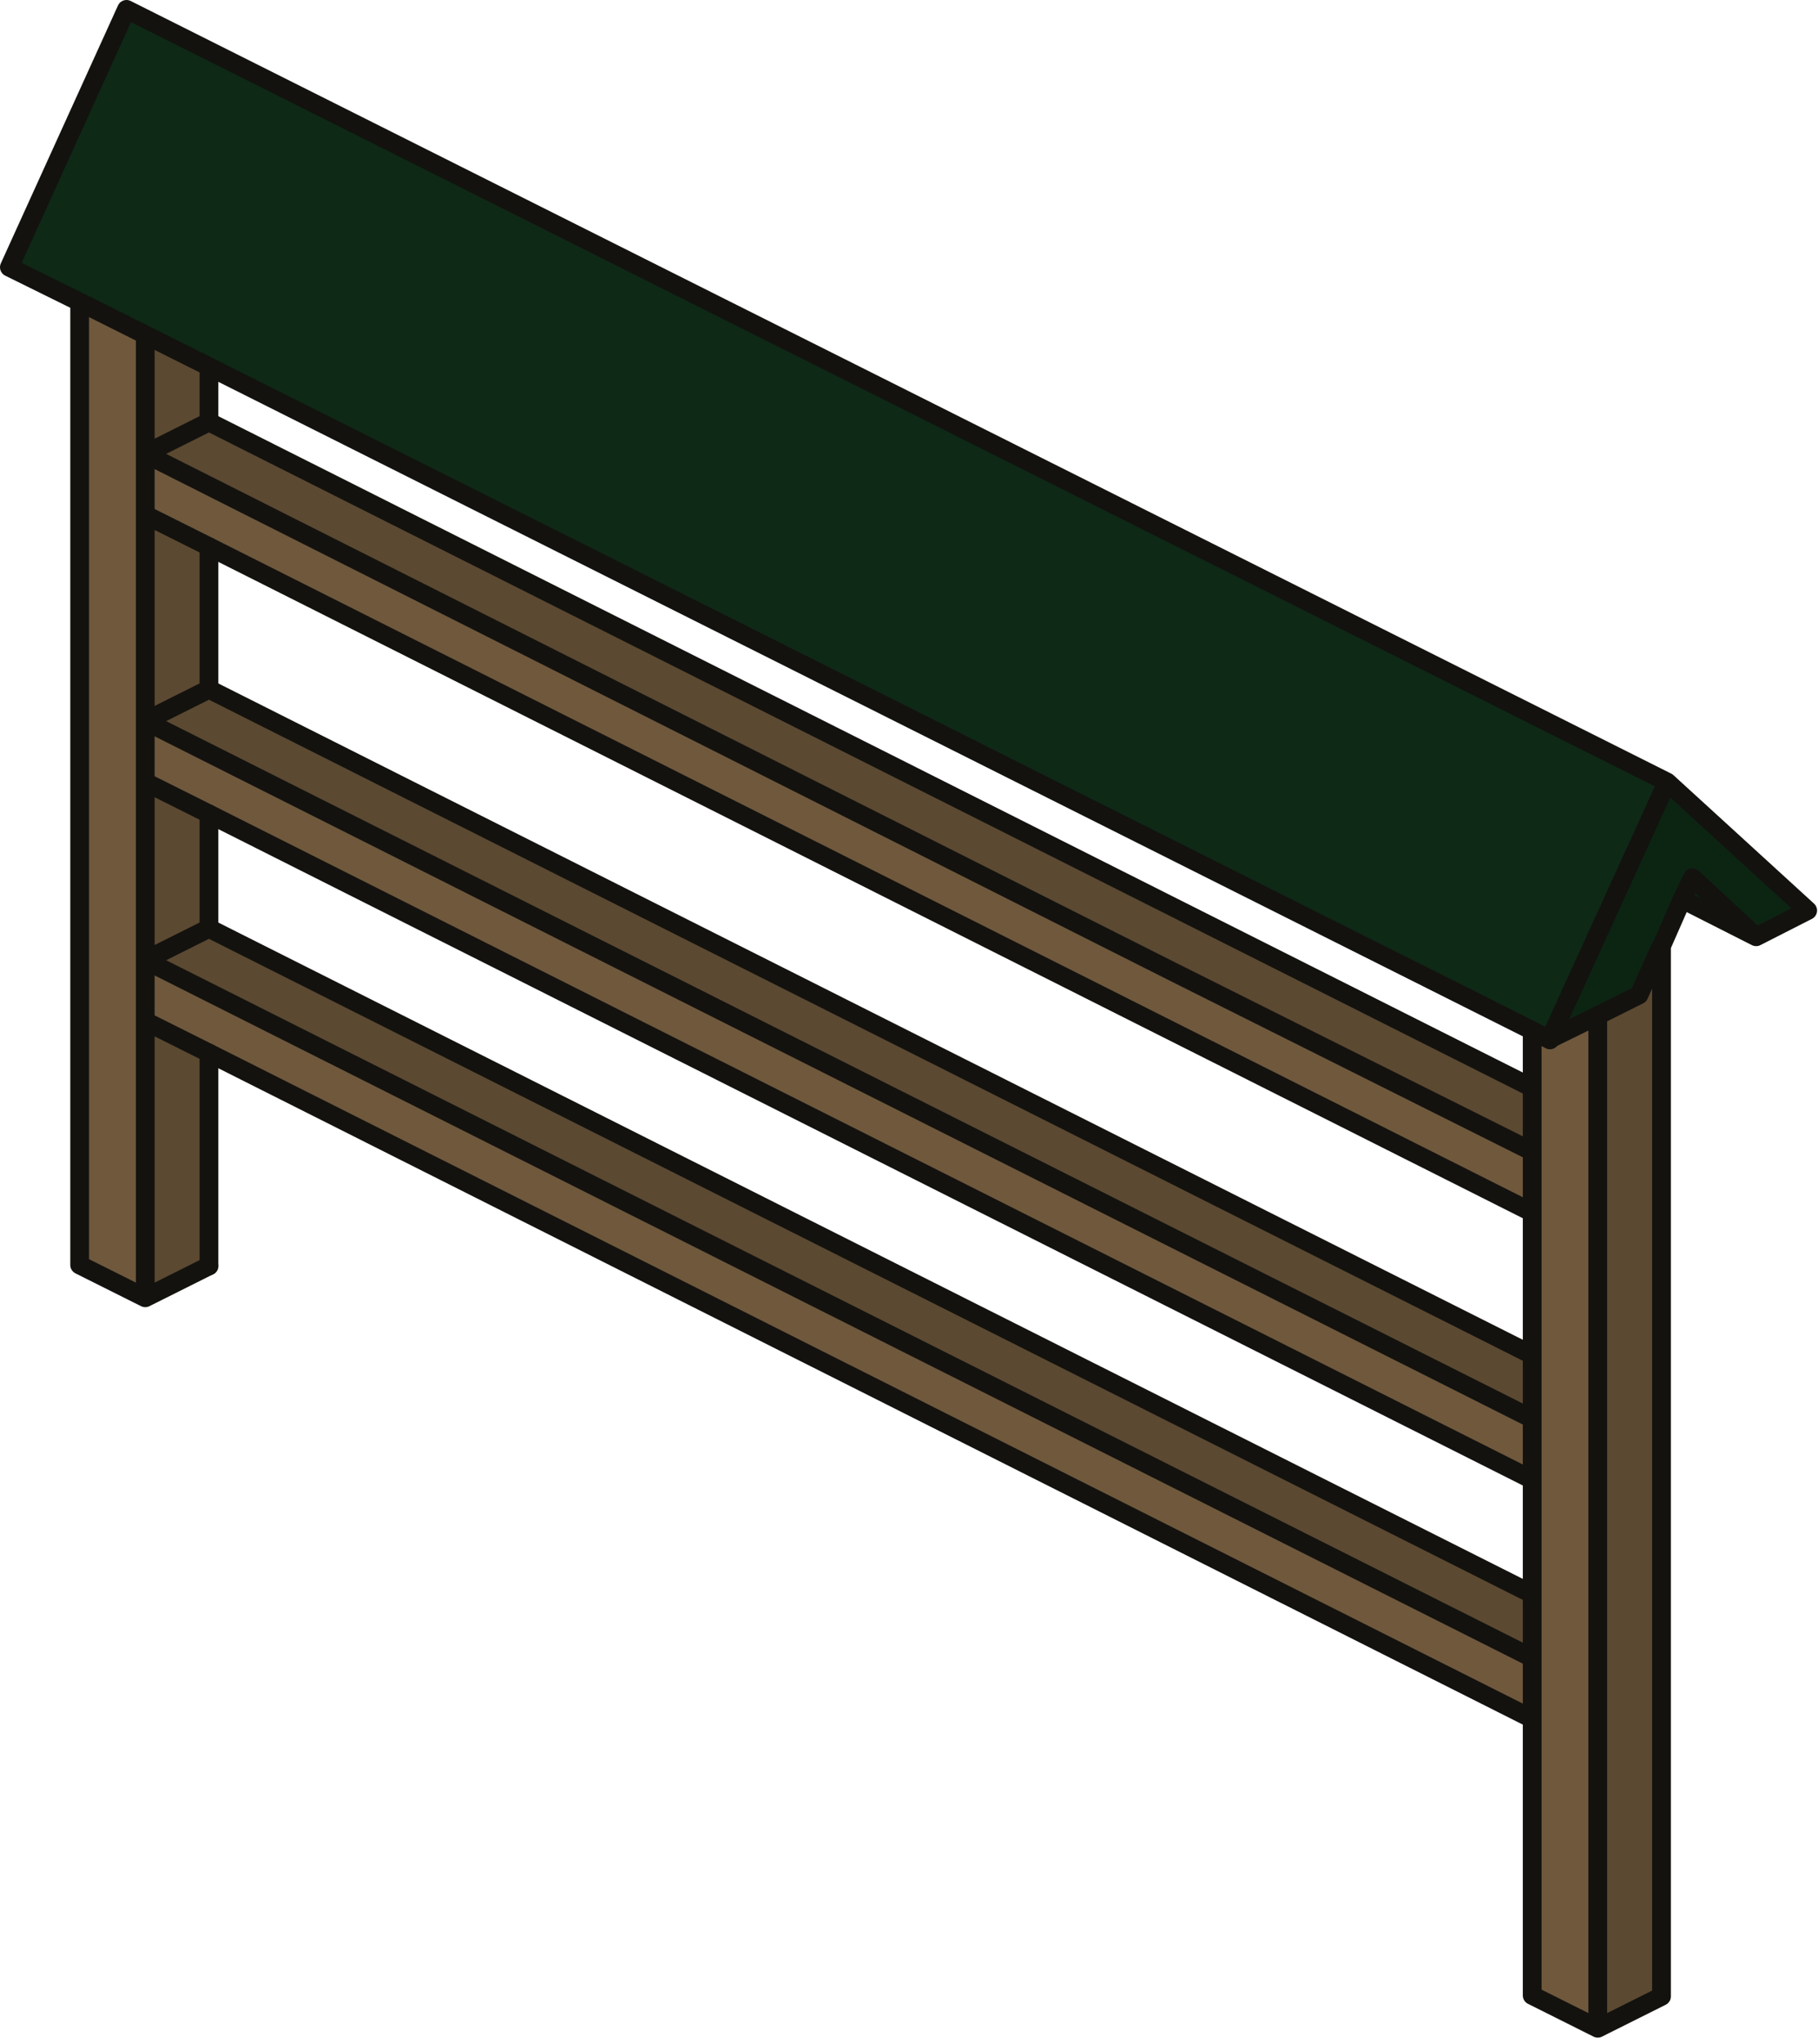 <?xml version="1.0" encoding="utf-8"?>
<svg version="1.1" id="Layer_1"
xmlns="http://www.w3.org/2000/svg"
xmlns:xlink="http://www.w3.org/1999/xlink"
xmlns:author="http://www.sothink.com"
width="97px" height="109px"
xml:space="preserve">
<g id="475" transform="matrix(1, 0, 0, 1, 48.45, 108.15)">
<path style="fill:#0C2513;fill-opacity:1" d="M41.3,-60.2L40.2 -57.7L40.15 -57.65L39 -55.1L36.8 -54L34.25 -52.75L40.5 -66.45L48 -59.6L45.25 -58.2L41.3 -60.2" />
<path style="fill:#5B4931;fill-opacity:1" d="M36.8,-54L39 -55.1L40.15 -57.65L40.2 -57.7L40.2 -1.7L36.8 0L36.8 -54M-37.3,-52L-37.3 -40.65L-40.7 -38.95L-40.7 -53.7L-37.3 -52M-37.3,-88.6L-37.3 -85.65L33.3 -50.15L33.3 -46.75L14.1 -56.35L-40.7 -83.95L-40.7 -90.3L-37.3 -88.6M-40.7,-69.7L-40.7 -80.7L-37.3 -79L-37.3 -71.4L33.3 -35.9L33.3 -32.5L-40.7 -69.7M-37.3,-64.75L-37.3 -58.65L33.3 -23.15L33.3 -19.75L-40.7 -56.95L-40.7 -66.45L-37.3 -64.75" />
<path style="fill:#6F583C;fill-opacity:1" d="M-40.7,-53.7L-40.7 -38.95L-44.2 -40.7L-44.2 -92.05L-40.7 -90.3L-40.7 -83.95L14.1 -56.35L33.3 -46.75L33.3 -50.15L33.3 -53.2L34.25 -52.7L34.25 -52.75L36.8 -54L36.8 0L33.3 -1.75L33.3 -16.5L-37.3 -52L-40.7 -53.7M33.3,-32.5L33.3 -35.9L33.3 -43.5L-37.3 -79L-40.7 -80.7L-40.7 -69.7L33.3 -32.5M-37.3,-64.75L-40.7 -66.45L-40.7 -56.95L33.3 -19.75L33.3 -23.15L33.3 -29.25L-37.3 -64.75" />
<path style="fill:#0E2916;fill-opacity:1" d="M-37.3,-88.6L-40.7 -90.3L-44.2 -92.05L-47.95 -93.9L-41.7 -107.65L40.5 -66.45L34.25 -52.75L34.25 -52.7L33.3 -53.2L-37.3 -88.6" />
<path style="fill:none;stroke-width:1;stroke-linecap:round;stroke-linejoin:round;stroke-miterlimit:3;stroke:#13120F;stroke-opacity:1" d="M41.3,-60.2L41.85 -61.35L45.25 -58.2L48 -59.6L40.5 -66.45L34.25 -52.75L36.8 -54L39 -55.1L40.15 -57.65L40.2 -57.7L41.3 -60.2L45.25 -58.2M40.15,-57.65L40.2 -57.7L40.2 -1.7L36.8 0L33.3 -1.75L33.3 -16.5L-37.3 -52M-37.3,-40.65L-40.7 -38.95L-44.2 -40.7L-44.2 -92.05L-47.95 -93.9L-41.7 -107.65L40.5 -66.45M-40.7,-90.3L-37.3 -88.6L33.3 -53.2L33.3 -50.15L33.3 -46.75L33.3 -43.5L33.3 -35.9L33.3 -32.5L33.3 -29.25L33.3 -23.15L33.3 -19.75L33.3 -16.5M33.3,-53.2L34.25 -52.7L34.25 -52.75L34.25 -52.7M33.3,-46.75L14.1 -56.35L-40.7 -83.95L-40.7 -80.7L-37.3 -79L33.3 -43.5M36.8,-54L36.8 0M-37.3,-58.65L33.3 -23.15M-37.3,-71.4L33.3 -35.9M-37.3,-85.65L33.3 -50.15M-37.3,-85.65L-40.7 -83.95L-40.7 -90.3L-44.2 -92.05M-40.7,-38.95L-40.7 -53.7L-40.7 -56.95L-40.7 -66.45L-40.7 -69.7L-40.7 -80.7M-40.7,-53.7L-37.3 -52M-37.3,-58.65L-40.7 -56.95L33.3 -19.75M-37.3,-71.4L-40.7 -69.7L33.3 -32.5M-40.7,-66.45L-37.3 -64.75L33.3 -29.25" />
<path style="fill:none;stroke-width:1;stroke-linecap:round;stroke-linejoin:round;stroke-miterlimit:3;stroke:#13120F;stroke-opacity:1" d="M-37.3,-52L-37.3 -40.65M-37.3,-64.75L-37.3 -58.65M-37.3,-79L-37.3 -71.4M-37.3,-88.6L-37.3 -85.65" />
</g>
</svg>
